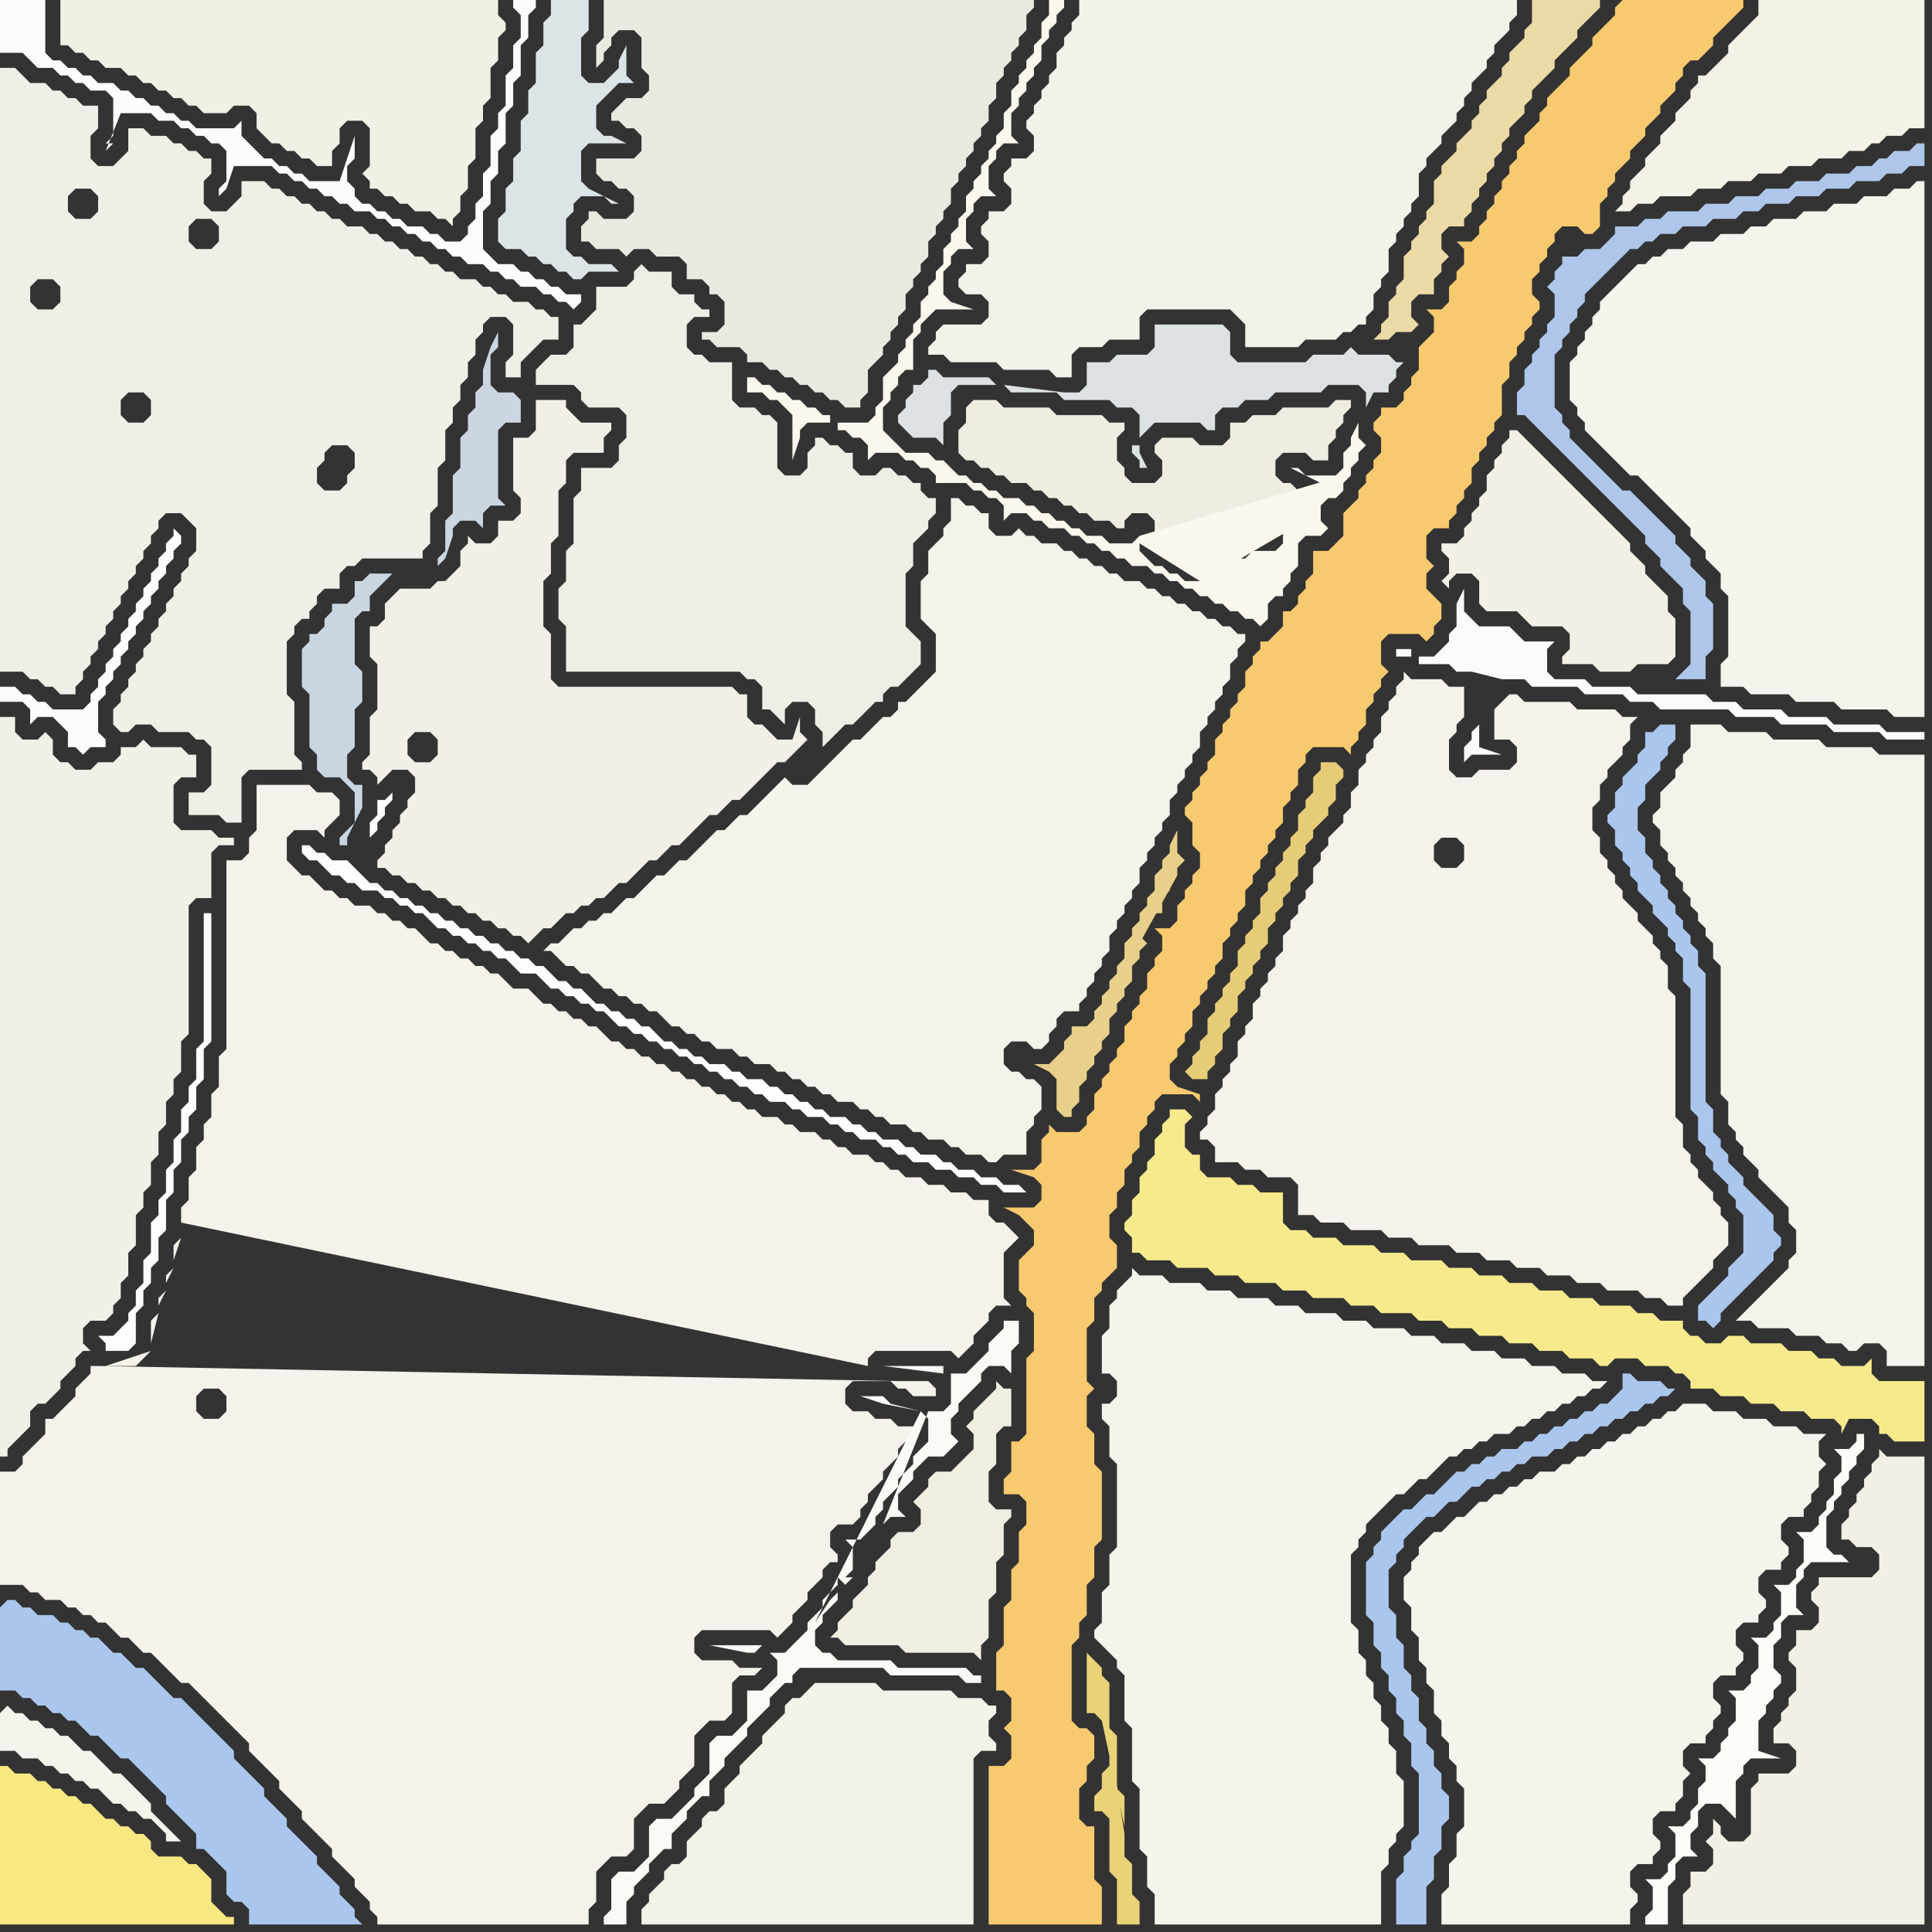 <svg width="256" height="256" xmlns="http://www.w3.org/2000/svg"><rect width="100%" height="100%" fill="#333333" stroke="none"/><script> 
var tempColor;
function hoverPath(evt){
obj = evt.target;
tempColor = obj.getAttribute("fill");
obj.setAttribute("fill","red");
//alert(tempColor);
//obj.setAttribute("stroke","red");}
function recoverPath(evt){
obj = evt.target;
obj.setAttribute("fill", tempColor);
//obj.setAttribute("stroke", tempColor);
}</script><path onmouseover="hoverPath(evt)" onmouseout="recoverPath(evt)" fill="rgb(244,242,235)" d="M  13,181l -1,0 0,1 -2,2 0,1 -1,1 -1,1 -1,1 -1,0 0,2 -1,1 -1,1 -1,1 0,1 -1,1 -2,0 0,15 3,0 1,1 1,0 1,1 2,0 1,1 1,0 1,1 1,0 1,1 1,0 1,1 1,1 1,0 1,1 1,1 1,0 1,1 1,1 1,1 1,1 1,0 1,1 1,1 1,1 1,1 1,1 1,1 1,1 1,1 0,1 1,1 1,1 1,1 1,1 0,1 1,1 1,1 1,1 0,1 1,1 1,1 1,1 1,1 0,1 1,1 1,1 1,1 0,1 1,1 1,1 0,1 1,1 0,1 28,0 0,-2 1,-1 0,-4 1,-1 1,-1 2,0 1,-1 0,-4 1,-1 1,-1 2,0 1,-1 1,-1 0,-1 1,-1 1,-1 0,-4 1,-1 1,-1 2,0 1,-1 0,-4 1,-1 2,0 1,-1 -3,0 -1,-1 -4,0 -1,-1 0,-2 1,-1 9,0 1,1 1,-1 0,0 1,-1 0,-1 1,-1 1,-1 0,-1 1,-1 1,-1 0,-1 1,-1 1,0 0,-1 -1,-1 0,-2 1,-1 2,0 1,-1 0,-1 1,-1 0,-1 1,-1 1,-1 0,-1 1,-1 1,-1 0,-1 1,-1 1,-1 0,-1 -2,0 -1,-1 -2,0 -1,-1 -2,0 -1,-1 0,-2 1,-1 5,0 1,1 1,0 1,1 3,0 0,-1 -1,-1 -4,0 -106,-2 5,0 1,-1 1,-1 0,0 -6,2 -1,0 7,-3 0,-3 1,-1 -1,4 -7,3 8,-8 0,-1 1,-1 -1,2 -8,8 9,-11 0,-1 1,-1 -1,2 -9,11 10,-14 0,-2 1,-1 -1,3 -10,14 102,0 0,-1 1,-1 10,0 1,1 1,-1 1,-1 0,-1 2,-2 0,-1 1,-1 2,0 -1,-1 0,-6 1,-1 1,-1 -1,-1 -1,-1 -1,0 -1,-1 0,-2 -2,0 -1,-1 -2,0 -1,-1 -2,0 -1,-1 -2,0 -1,-1 -1,0 -1,-1 -1,0 -1,-1 -2,0 -1,-1 -1,0 -1,-1 -1,0 -1,-1 -2,0 -1,-1 -1,0 -1,-1 -2,0 -1,-1 -1,0 -1,-1 -1,0 -1,-1 -1,0 -1,-1 -1,0 -1,-1 -1,0 -1,-1 -1,0 -1,-1 -1,0 -1,-1 -1,0 -1,-1 -1,0 -1,-1 -1,0 -1,-1 -1,-1 -1,0 -1,-1 -1,0 -1,-1 -1,0 -1,-1 -1,0 -1,-1 -1,-1 -2,0 -1,-1 -1,-1 -1,0 -1,-1 -1,0 -1,-1 -1,0 -1,-1 -1,0 -1,-1 -1,0 -1,-1 -1,-1 -1,0 -1,-1 -1,0 -1,-1 -1,0 -1,-1 -2,0 -1,-1 -1,0 -1,-1 -1,0 -1,-1 -1,-1 -1,0 -1,-1 -1,-1 0,-3 1,-1 3,0 1,1 0,-1 1,-1 1,-1 0,-2 -1,-1 -2,0 -1,-1 -7,0 0,6 -1,1 0,2 -1,1 -2,0 0,25 -1,1 0,4 -1,1 0,3 -1,1 0,2 -1,1 0,3 -1,1 0,3 -1,1 0,2 91,19 -102,0 13,4 1,-1 2,0 1,1 0,2 -1,1 -2,0 -1,-1 0,-2 -13,-4Z"/>
<path onmouseover="hoverPath(evt)" onmouseout="recoverPath(evt)" fill="rgb(238,238,231)" d="M  83,56l 0,2 -1,1 0,2 -1,1 -4,0 0,3 -1,1 0,6 -1,1 0,4 -1,1 0,4 1,1 0,6 23,0 1,1 1,0 1,1 0,3 1,0 1,1 1,1 0,-2 1,-1 2,0 1,1 0,2 1,1 0,2 1,-1 2,-2 1,0 3,-3 1,0 0,-1 1,-1 1,0 1,-1 1,-1 1,-1 0,-3 -1,-1 0,0 -1,-1 0,-7 1,-1 0,-3 1,-1 1,-1 0,-1 1,-1 0,-2 -1,0 -1,-1 0,-1 -1,0 -1,-1 -1,0 -1,-1 -1,0 -1,1 -2,0 -1,-1 0,-2 -1,0 -1,-1 -1,0 -1,-1 -1,0 0,1 -1,1 0,2 -1,1 -2,0 -1,-1 0,-6 -1,-1 -1,0 -1,-1 -2,0 -1,-1 0,-5 -3,0 -1,-1 -1,0 -1,-1 0,-3 1,-1 2,0 0,-1 -1,0 -1,-1 0,-1 -2,0 -1,-1 0,-2 -3,0 -1,-1 -1,1 0,1 -1,1 -4,0 0,3 -1,1 -1,1 -1,0 0,3 -1,1 -2,0 -1,1 -1,1 0,2 5,0 1,1 0,1 1,1 4,0 1,1Z"/>
<path onmouseover="hoverPath(evt)" onmouseout="recoverPath(evt)" fill="rgb(241,240,232)" d="M  0,97l 0,96 1,0 0,-1 1,-1 1,-1 1,-1 0,-2 1,-1 1,0 1,-1 1,-1 0,-1 1,-1 1,-1 0,-1 1,-1 1,0 -1,-1 0,-2 1,-1 2,0 1,-1 0,-1 1,-1 0,-2 1,-1 0,-3 1,-1 0,-4 1,-1 0,-2 1,-1 0,-3 1,-1 0,-3 1,-1 0,-3 1,-1 0,-2 1,-1 0,-4 1,-1 0,-17 1,-1 2,0 0,-6 1,-1 2,0 0,-1 -2,0 -1,-1 -4,0 -1,-1 0,-5 1,-1 2,0 0,-3 -1,0 -1,-1 -4,0 -1,-1 -1,1 -2,0 0,1 -1,1 -2,0 -1,1 -2,0 -1,-1 -1,0 -1,-1 0,-2 -1,-1 -1,1 -2,0 -1,-1 0,-2 -2,0Z"/>
<path onmouseover="hoverPath(evt)" onmouseout="recoverPath(evt)" fill="rgb(240,239,231)" d="M  26,105l -1,0 0,3 4,0 1,1 2,0 0,-6 1,-1 7,0 0,-1 -1,-1 0,-7 -1,-1 0,-7 1,-1 0,-1 1,-1 1,0 0,-1 1,-1 0,-1 1,-1 2,0 0,-2 1,-1 1,0 1,-1 8,0 0,-1 1,-1 0,-4 1,-1 0,-5 1,-1 0,-4 1,-1 0,-2 1,-1 0,-2 1,-1 0,-2 1,-1 0,-2 1,-1 0,-1 1,-1 2,0 1,1 0,4 -1,1 0,2 2,0 0,-2 1,-1 1,-1 1,-1 2,0 0,-3 -1,0 -1,-1 -1,0 -1,-1 -2,0 -1,-1 -1,0 -1,-1 -1,0 -1,-1 -2,0 -1,-1 -1,0 -1,-1 -1,0 -1,-1 -1,0 -1,-1 -1,0 -1,-1 -1,0 -1,-1 -1,0 -1,-1 -2,0 -1,-1 -1,0 -1,-1 -1,0 -1,-1 -1,0 -1,-1 -1,0 -1,-1 -1,0 -1,-1 -3,0 0,2 -1,1 -1,1 -2,0 -1,-1 0,-3 1,-1 0,-2 -1,0 -1,-1 -1,0 -1,-1 -1,0 -1,-1 -2,0 -1,-1 -2,0 0,3 -1,1 -1,1 -2,0 -1,-1 0,-3 1,-1 0,-3 -2,0 -1,-1 -1,0 -1,-1 -1,0 -1,-1 -2,0 -1,-1 -1,-1 -2,0 0,80 3,0 1,1 1,0 1,1 1,0 1,1 2,0 0,-1 1,-1 0,-1 1,-1 0,-1 1,-1 0,-1 1,-1 0,-1 1,-1 0,-1 1,-1 0,-1 1,-1 0,-1 1,-1 0,-1 1,-1 0,-1 1,-1 0,-1 1,-1 0,-1 1,-1 2,0 1,1 1,1 0,3 -1,1 0,1 -1,1 0,1 -1,1 0,1 -1,1 0,1 -1,1 0,1 -1,1 0,1 -1,1 0,1 -1,1 0,1 -1,1 0,1 -1,1 0,1 -1,1 0,2 1,1 1,0 1,-1 2,0 1,1 4,0 1,1 1,0 1,1 0,5 -1,1 -1,0 1,-76 1,0 1,1 0,2 -1,1 -2,0 -1,-1 0,-2 1,-1 1,0 -1,76 -14,-80 1,1 0,2 -1,1 -2,0 -1,-1 0,-2 1,-1 2,0 14,80 -22,-65 0,-2 1,-1 2,0 1,1 0,2 -1,1 -2,0 -1,-1 22,65 19,-40 -2,0 -1,-1 0,-2 1,-1 0,-1 1,-1 2,0 1,1 0,2 -1,1 0,1 -1,1 -19,40 -9,-49 -1,-1 0,-2 1,-1 2,0 1,1 0,2 -1,1 -2,0 9,49Z"/>
<path onmouseover="hoverPath(evt)" onmouseout="recoverPath(evt)" fill="rgb(234,233,225)" d="M  98,46l 0,0 1,1 0,1 2,0 1,1 1,0 1,1 1,0 1,1 1,0 1,1 1,0 1,1 1,0 1,1 2,0 0,-1 1,-1 0,-3 1,-1 1,-1 0,-1 1,-1 0,-1 1,-1 0,-1 1,-1 0,-2 1,-1 0,-1 1,-1 0,-1 1,-1 0,-2 1,-1 0,-1 1,-1 0,-1 1,-1 0,-2 1,-1 0,-1 1,-1 0,-1 1,-1 0,-1 1,-1 0,-1 1,-1 0,-2 1,-1 0,-2 1,-1 0,-1 1,-1 0,-1 1,-1 0,-1 1,-1 0,-2 1,-1 0,-1 -57,0 0,5 -1,1 0,3 1,-1 0,-1 1,-1 0,-1 1,-1 2,0 1,1 0,4 1,1 0,2 -1,1 -2,0 -1,1 -1,1 0,1 1,0 1,1 1,0 1,1 0,2 -1,1 -5,0 0,2 1,1 1,0 1,1 1,0 1,1 0,2 -1,1 -3,0 -1,-1 -1,0 0,1 -1,1 0,2 1,0 1,1 3,0 1,1 1,-1 2,0 1,1 3,0 1,1 0,2 2,0 1,1 0,1 1,0 1,1 0,3 -1,1 -2,0 0,1 1,0 1,1Z"/>
<path onmouseover="hoverPath(evt)" onmouseout="recoverPath(evt)" fill="rgb(243,242,233)" d="M  107,224l 0,0 -1,1 -1,0 -1,1 0,1 -1,1 -1,1 -1,1 0,1 -1,1 -1,1 -1,1 0,1 -1,1 -1,1 0,2 -1,1 -1,0 -1,1 0,1 -1,1 -1,1 0,2 -1,1 -1,0 -1,1 0,1 -1,1 -1,1 0,1 -1,1 0,2 44,0 0,-22 1,-1 2,0 0,-1 -1,-1 0,-2 1,-1 0,-1 -1,0 -1,-1 -3,0 -1,-1 -9,0 -1,-1 -8,0 -1,1Z"/>
<path onmouseover="hoverPath(evt)" onmouseout="recoverPath(evt)" fill="rgb(244,243,236)" d="M  151,169l 0,0 -1,-1 0,1 -1,1 -1,1 0,1 -1,1 0,3 -1,1 0,5 1,0 1,1 0,2 -1,1 -1,0 0,2 1,1 0,4 1,1 0,11 -1,1 0,4 -1,1 0,4 -1,1 0,1 1,1 1,1 1,1 0,1 1,1 0,6 1,1 0,7 1,1 0,8 1,1 0,4 1,1 0,4 30,0 0,-7 1,-1 0,-2 1,-1 0,-1 1,-1 0,-6 -1,-1 0,-3 -1,-1 0,-2 -1,-1 0,-2 -1,-1 0,-2 -1,-1 0,-2 -1,-1 0,-3 -1,-1 0,-9 1,-1 0,-1 1,-1 0,-1 3,-3 1,-1 1,0 1,-1 1,-1 1,0 3,-3 1,0 1,-1 1,0 1,-1 1,0 1,-1 2,0 1,-1 1,0 1,-1 1,0 1,-1 1,0 1,-1 1,0 1,-1 1,0 1,-1 1,0 1,-1 -2,0 -1,-1 -3,0 -1,-1 -3,0 -1,-1 -3,0 -1,-1 -3,0 -1,-1 -3,0 -1,-1 -3,0 -1,-1 -4,0 -1,-1 -3,0 -1,-1 -4,0 -1,-1 -3,0 -1,-1 -4,0 -1,-1 -3,0 -1,-1 -4,0 -1,-1Z"/>
<path onmouseover="hoverPath(evt)" onmouseout="recoverPath(evt)" fill="rgb(246,234,141)" d="M  150,161l 0,0 -1,1 0,1 1,1 0,2 1,0 1,1 3,0 1,1 4,0 1,1 3,0 1,1 4,0 1,1 3,0 1,1 4,0 1,1 3,0 1,1 4,0 1,1 3,0 1,1 3,0 1,1 3,0 1,1 3,0 1,1 3,0 1,1 3,0 1,1 1,0 1,-1 3,0 1,1 3,0 1,1 1,0 1,1 0,1 3,0 1,1 3,0 1,1 3,0 1,1 3,0 1,1 3,0 1,1 0,1 1,-2 3,0 1,1 0,1 1,0 1,1 4,0 0,-8 -6,0 -1,-1 0,-2 -1,1 -3,0 -1,-1 -2,0 -1,-1 -3,0 -1,-1 -4,0 -1,-1 -2,0 -1,1 -2,0 -1,-1 -1,0 -1,-1 0,-1 -3,0 -1,-1 -2,0 -1,-1 -4,0 -1,-1 -3,0 -1,-1 -3,0 -1,-1 -3,0 -1,-1 -3,0 -1,-1 -3,0 -1,-1 -4,0 -1,-1 -3,0 -1,-1 -4,0 -1,-1 -3,0 -1,-1 -2,0 -1,-1 0,-4 -3,0 -1,-1 -2,0 -1,-1 -3,0 -1,-1 0,-2 -1,0 -1,-1 0,-3 1,-1 -1,-1 -2,0 0,1 -1,1 0,1 -1,1 0,2 -1,1 0,1 -1,1 0,2 -1,1Z"/>
<path onmouseover="hoverPath(evt)" onmouseout="recoverPath(evt)" fill="rgb(173,198,233)" d="M  212,33l -2,0 -1,1 -2,0 0,1 -1,1 0,1 -1,1 1,1 0,3 -1,1 0,1 -1,1 0,1 -1,1 0,1 -1,1 0,2 -1,1 0,3 1,0 1,1 1,1 1,1 1,1 1,1 1,1 1,1 1,1 1,1 1,1 1,1 1,1 1,1 2,2 1,1 0,1 1,1 1,1 0,1 1,1 1,1 1,1 0,2 1,1 0,7 -1,1 -1,1 4,0 0,-3 1,-1 0,-6 -1,-1 0,-2 -1,-1 -1,-1 0,-1 -1,-1 -1,-1 0,-1 -1,-1 -1,-1 -1,-1 -1,-1 -1,-1 -1,-1 -1,0 -1,-1 -1,-1 -1,-1 -1,-1 -1,-1 -1,-1 -1,-1 0,-1 -1,-1 0,-1 -1,-1 0,-7 1,-1 0,-1 1,-1 0,-1 1,-1 0,-1 1,-1 0,-1 1,-1 1,-1 1,-1 1,-1 1,-1 1,-1 1,0 1,-1 1,0 1,-1 2,0 1,-1 3,0 1,-1 3,0 1,-1 2,0 1,-1 3,0 1,-1 3,0 1,-1 3,0 1,-1 3,0 1,-1 2,0 1,-1 2,0 0,-3 -1,0 -1,1 -2,0 -1,1 -1,0 -1,1 -2,0 -1,1 -3,0 -1,1 -3,0 -1,1 -3,0 -1,1 -3,0 -1,1 -3,0 -1,1 -4,0 -1,1 -2,0 -1,1 -3,0 0,1 -1,1 -1,1Z"/>
<path onmouseover="hoverPath(evt)" onmouseout="recoverPath(evt)" fill="rgb(247,202,111)" d="M  214,1l 0,1 -1,1 -1,1 -1,1 0,1 -1,1 -2,2 0,1 -2,2 -1,1 0,1 -1,1 0,1 -1,1 -1,1 0,1 -1,1 0,1 -1,1 0,1 -1,1 0,1 -1,1 0,1 -1,1 0,1 -1,1 0,1 -1,1 -2,0 1,1 0,2 -1,1 0,1 -1,1 0,2 -1,1 -2,0 1,1 0,2 -1,1 -1,1 0,3 -1,1 0,1 -1,1 0,1 -1,1 -2,0 0,1 -1,1 0,1 1,1 0,2 -1,1 0,1 -1,1 0,1 -1,1 0,1 -1,1 -1,1 0,3 -1,1 -1,1 -2,0 0,3 -1,1 0,1 -1,1 0,1 -1,1 -1,0 0,2 -1,1 -1,1 -1,0 0,1 -1,1 0,1 -1,1 0,2 -1,1 0,1 -1,1 0,1 -1,1 0,1 -1,1 0,2 -1,1 0,1 -1,1 0,1 -1,1 0,1 -1,1 0,1 1,1 0,3 1,1 0,2 -1,1 0,1 -1,1 0,1 -1,1 0,2 -1,1 -2,0 1,1 0,2 -1,1 0,1 -1,1 0,2 -1,1 0,1 -1,1 0,1 -1,1 0,2 -1,1 0,1 -1,1 0,1 -1,1 0,1 -1,1 0,2 -1,1 0,1 -1,1 -3,0 -1,-1 0,1 -1,1 0,3 -1,1 -3,0 3,1 0,0 1,1 0,2 -1,1 -4,0 2,1 0,0 1,1 1,1 0,2 -1,1 -1,1 0,4 1,1 0,1 1,1 0,5 -1,1 0,10 -1,1 -1,0 0,4 -1,1 0,2 2,0 1,1 0,3 -1,1 0,4 -1,1 0,4 -1,1 0,5 -1,1 0,5 1,0 1,1 0,3 -1,1 1,1 0,3 -1,1 -2,0 0,21 15,0 0,-5 -1,-1 0,-7 -1,0 -1,-1 0,-4 1,-1 0,-2 1,-1 0,-3 -1,-1 -1,0 -1,-1 0,-10 1,-1 0,-2 1,-1 0,-4 1,-1 0,-4 1,-1 0,-9 -1,-1 0,-4 -1,-1 0,-4 1,-1 0,0 -1,-1 0,-7 1,-1 0,-3 1,-1 0,-1 1,-1 1,-1 0,-3 -1,-1 0,-3 1,-1 0,-2 1,-1 0,-2 1,-1 0,-1 1,-1 0,-2 1,-1 0,-1 1,-1 0,-1 1,-1 4,0 1,1 0,-1 -3,-1 0,0 -1,-1 0,-2 1,-1 0,-1 1,-1 0,-1 1,-1 0,-2 1,-1 0,-1 1,-1 0,-1 1,-1 0,-1 1,-1 0,-2 1,-1 0,-1 1,-1 0,-1 1,-1 0,-2 1,-1 0,-1 1,-1 0,-1 1,-1 0,-1 1,-1 0,-1 1,-1 0,-2 1,-1 0,-1 1,-1 0,-2 1,-1 0,-1 1,-1 4,0 1,1 0,-1 1,-1 0,-1 1,-1 0,-2 1,-1 0,-1 1,-1 0,-1 1,-1 -1,-1 0,-3 1,-1 4,0 1,1 1,-1 0,-1 1,-1 0,-2 -1,-1 0,0 -1,-1 0,-2 1,-1 -1,-1 0,-3 1,-1 2,0 0,-1 1,-1 0,-1 1,-1 0,-1 1,-1 0,-2 1,-1 0,-1 1,-1 0,-1 1,-1 0,-1 1,-1 0,-4 1,-1 0,-2 1,-1 0,-1 1,-1 0,-1 1,-1 0,-1 1,-1 0,-1 -1,-1 0,-2 1,-1 0,-1 1,-1 0,-1 1,-1 0,-1 1,-1 2,0 1,1 1,0 1,-1 0,-3 1,-1 0,-1 1,-1 0,-1 1,-1 1,-1 0,-1 1,-1 1,-1 0,-1 1,-1 1,-1 0,-1 1,-1 1,-1 0,-1 1,-1 0,-1 1,-1 1,0 1,-1 1,-1 0,-1 1,-1 1,-1 1,-1 1,-1 0,-1 -16,0 -1,1 -27,45 0,0 27,-45Z"/>
<path onmouseover="hoverPath(evt)" onmouseout="recoverPath(evt)" fill="rgb(170,198,237)" d="M  219,97l -1,0 0,2 -1,1 0,1 -1,1 -1,1 0,1 -1,1 0,2 -1,1 0,1 1,1 0,2 1,1 0,1 1,1 0,1 1,1 0,1 1,1 1,1 0,1 1,1 1,1 0,1 1,1 0,1 1,1 0,3 1,1 0,16 1,1 0,3 1,1 0,1 1,1 0,1 1,1 1,1 0,1 1,1 0,1 1,1 0,5 -1,1 -1,1 0,1 -1,1 -1,1 -2,2 0,2 1,0 1,1 1,-1 0,-1 6,-6 1,-1 0,-1 1,-1 0,-1 -1,-1 0,-2 -1,-1 -1,-1 -1,-1 -1,-1 0,-1 -1,-1 -1,-1 0,-1 -1,-1 0,-1 -1,-1 0,-3 -1,-1 0,-17 -1,-1 0,-2 -1,-1 0,-1 -1,-1 0,-1 -1,-1 0,-1 -1,-1 0,-1 -1,-1 0,-1 -1,-1 0,-1 -1,-1 0,-2 -1,-1 0,-3 1,-1 0,-2 1,-1 1,-1 0,-1 1,-1 0,-1 1,-1 0,-2 -2,0 -1,1Z"/>
<path onmouseover="hoverPath(evt)" onmouseout="recoverPath(evt)" fill="rgb(253,253,253)" d="M  28,122l 0,-1 -1,0 0,17 -1,1 0,4 -1,1 0,2 -1,1 0,3 -1,1 0,3 -1,1 0,3 -1,1 0,2 -1,1 0,4 -1,1 0,3 -1,1 0,2 -1,1 0,1 -1,1 -1,1 -2,0 1,1 0,1 3,0 1,-1 0,-4 1,-1 0,-2 1,-1 0,-2 1,-1 0,-3 1,-1 0,-4 1,-1 0,-3 1,-1 0,-3 1,-1 0,-2 1,-1 0,-3 1,-1 0,-4 1,-1Z"/>
<path onmouseover="hoverPath(evt)" onmouseout="recoverPath(evt)" fill="rgb(241,239,232)" d="M  58,98l 0,2 -1,1 -2,0 -1,-1 0,-2 1,-1 2,0 1,1 -4,4 1,1 0,2 -1,1 0,1 -1,1 0,1 -1,1 0,1 -1,1 0,1 -1,1 0,1 1,0 1,1 1,0 1,1 1,0 1,1 1,0 1,1 1,0 1,1 1,0 1,1 1,0 1,1 1,0 1,1 1,0 1,1 1,0 1,1 1,-1 0,0 1,-1 1,0 1,-1 1,-1 1,0 1,-1 1,0 1,-1 1,0 1,-1 1,-1 1,0 1,-1 1,-1 1,-1 1,0 1,-1 1,-1 1,0 1,-1 2,-2 1,-1 1,0 1,-1 1,-1 1,0 1,-1 1,-1 1,-1 1,-1 1,-1 1,0 1,-1 1,-1 1,-1 -1,-1 0,-2 -1,3 -2,0 -1,-1 -1,-1 -1,0 -1,-1 0,-3 -1,0 -1,-1 -23,0 -1,-1 0,-6 -1,-1 0,-6 1,-1 0,-4 1,-1 0,-6 1,-1 0,-3 1,-1 4,0 0,-2 1,-1 0,-1 -4,0 -1,-1 -1,-1 0,-1 -4,0 0,4 -1,1 -2,0 0,7 1,1 0,2 -1,1 -2,0 0,2 -1,1 -2,0 -1,-1 0,1 -1,1 0,2 -1,1 -1,1 -1,0 -1,1 -4,0 -1,1 -1,1 0,2 -1,1 -1,0 0,4 1,1 0,6 -1,1 0,5 -1,1 0,1 1,0 1,1 0,1 1,-1 0,0 1,-1 2,0 4,-4Z"/>
<path onmouseover="hoverPath(evt)" onmouseout="recoverPath(evt)" fill="rgb(243,242,234)" d="M  143,2l -1,1 0,1 -1,1 0,1 -1,1 0,2 -1,1 0,1 -1,1 0,1 -1,1 0,1 -1,1 0,1 1,1 0,2 -1,1 -2,0 0,1 -1,1 0,1 1,1 0,2 -1,1 -2,0 0,1 -1,1 0,1 1,1 0,2 -1,1 -2,0 0,1 -1,1 0,1 1,1 2,0 1,1 0,2 -1,1 -5,0 -1,1 0,1 -1,1 0,1 2,0 1,1 6,0 1,1 6,0 1,1 2,0 0,-3 1,-1 3,0 1,-1 4,0 0,-3 1,-1 11,0 1,1 1,1 0,3 7,0 1,-1 4,0 1,-1 1,0 1,-1 1,0 0,-1 1,-1 0,-2 1,-1 0,-1 1,-1 0,-3 1,-1 0,-1 1,-1 0,-1 1,-1 0,-1 1,-1 0,-3 1,-1 0,-1 1,-1 1,-1 0,-1 1,-1 1,-1 0,-1 1,-1 0,-1 1,-1 0,-1 1,-1 1,-1 0,-1 1,-1 0,-1 1,-1 1,-1 0,-1 1,-1 0,-2 -58,0Z"/>
<path onmouseover="hoverPath(evt)" onmouseout="recoverPath(evt)" fill="rgb(233,210,119)" d="M  149,242l 0,-4 -1,-1 0,-7 -1,-1 0,-6 -1,-1 0,-1 -1,-1 -1,-1 0,8 1,0 1,1 3,14 -2,-12 0,4 -1,1 0,2 -1,1 0,2 1,0 1,1 0,7 1,1 0,6 3,0 0,-3 -1,-1 0,-4 -1,-1 0,-3 -2,-13 2,12Z"/>
<path onmouseover="hoverPath(evt)" onmouseout="recoverPath(evt)" fill="rgb(171,198,236)" d="M  184,202l -1,1 0,1 -1,1 0,1 -1,1 0,7 1,1 0,3 1,1 0,2 1,1 0,2 1,1 0,2 1,1 0,2 1,1 0,3 1,1 0,8 -1,1 0,1 -1,1 0,2 -1,1 0,6 4,0 0,-5 1,-1 0,-3 1,-1 0,-3 1,-1 0,-3 -1,-1 0,-2 -1,-1 0,-2 -1,-1 0,-2 -1,-1 0,-3 -1,-1 0,-2 -1,-1 0,-3 -1,-1 0,-3 -1,-1 0,-5 1,-1 0,-1 1,-1 0,-1 1,-1 1,-1 1,-1 1,0 1,-1 1,-1 1,0 1,-1 1,-1 1,0 1,-1 1,0 1,-1 1,0 1,-1 1,0 1,-1 2,0 1,-1 1,0 1,-1 1,0 1,-1 1,0 1,-1 1,0 1,-1 1,0 1,-1 1,0 1,-1 1,0 1,-1 1,0 1,-1 -1,0 -1,-1 -3,0 -1,-1 -1,0 0,2 -1,1 -1,1 -1,0 -1,1 -1,0 -1,1 -1,0 -1,1 -1,0 -1,1 -1,0 -1,1 -1,0 -1,1 -2,0 -1,1 -1,0 -1,1 -1,0 -1,1 -1,0 -1,1 -1,1 -1,1 -1,0 -1,1 -1,1 -1,0 -1,1 -1,1Z"/>
<path onmouseover="hoverPath(evt)" onmouseout="recoverPath(evt)" fill="rgb(244,242,230)" d="M  233,2l 0,0 -1,1 -1,1 -2,2 0,1 -2,2 -1,1 -1,0 0,1 -1,1 0,1 -1,1 -1,1 0,1 -1,1 -1,1 0,1 -1,1 -1,1 0,1 -1,1 -1,1 0,1 -1,1 0,1 -1,1 2,0 1,-1 2,0 1,-1 4,0 1,-1 3,0 1,-1 3,0 1,-1 3,0 1,-1 3,0 1,-1 3,0 1,-1 2,0 1,-1 1,0 1,-1 2,0 1,-1 2,0 0,-17 -22,0Z"/>
<path onmouseover="hoverPath(evt)" onmouseout="recoverPath(evt)" fill="rgb(252,252,251)" d="M  1,91l -1,0 0,2 3,0 1,1 0,2 1,-1 2,0 1,1 1,1 0,2 1,0 1,1 1,-1 2,0 0,-1 -1,-1 0,-4 1,-1 0,-1 1,-1 0,-1 1,-1 0,-1 1,-1 0,-1 1,-1 0,-1 1,-1 0,-1 1,-1 0,-1 1,-1 0,-1 1,-1 0,-1 1,-1 0,-1 1,-1 0,-1 -1,-1 0,1 -1,1 0,1 -1,1 0,1 -1,1 0,1 -1,1 0,1 -1,1 0,1 -1,1 0,1 -1,1 0,1 -1,1 0,1 -1,1 0,1 -1,1 0,1 -1,1 0,1 -1,1 -4,0 -1,-1 -1,0 -1,-1 -1,0 -1,-1Z"/>
<path onmouseover="hoverPath(evt)" onmouseout="recoverPath(evt)" fill="rgb(244,243,236)" d="M  0,227l 0,5 2,0 1,1 2,0 1,1 1,0 1,1 1,0 1,1 1,0 1,1 1,0 1,1 1,1 1,0 1,1 1,0 1,1 1,0 1,1 1,1 0,1 2,0 -1,-1 0,0 -1,-1 -1,-1 -1,-1 0,-1 -1,-1 -1,-1 -1,-1 -1,-1 -1,0 -1,-1 -1,-1 -1,-1 -1,0 -1,-1 -1,-1 -1,0 -1,-1 -1,0 -1,-1 -1,0 -1,-1 -1,0 -1,-1 -1,1Z"/>
<path onmouseover="hoverPath(evt)" onmouseout="recoverPath(evt)" fill="rgb(251,249,245)" d="M  122,187l 0,0 1,1 0,3 -1,1 -1,1 0,1 -1,1 -1,1 0,1 -1,1 -1,1 0,1 -1,1 0,1 -1,1 -1,1 -2,0 1,1 0,3 -1,1 1,0 -1,1 -1,-1 0,1 -1,1 -1,1 0,1 -1,1 -1,1 0,1 -1,1 -1,1 -1,1 -2,0 1,1 0,2 -1,1 -1,1 -2,0 0,4 -1,1 -1,1 -2,0 -1,1 0,4 -1,1 -1,1 0,1 -1,1 -1,1 -1,1 -2,0 -1,1 0,4 -1,1 -1,1 -2,0 -1,1 0,4 -1,1 0,1 3,0 0,-3 1,-1 0,-1 1,-1 1,-1 0,-1 1,-1 1,-1 1,0 0,-2 1,-1 1,-1 0,-1 1,-1 1,-1 1,0 0,-2 1,-1 1,-1 0,-1 1,-1 1,-1 1,-1 0,-1 1,-1 1,-1 1,-1 0,-1 1,-1 1,-1 1,0 0,-1 1,-1 11,0 1,1 9,0 1,1 2,0 0,-1 -1,0 -1,-1 -9,0 -1,-1 -7,0 -1,-1 -1,0 -1,-1 0,-2 1,-1 0,-1 1,-1 1,-1 0,-1 -1,1 -2,3 14,-28 -21,31 -7,0 5,1 1,0 1,-1 21,-31 -5,15 1,-1 2,0 -1,-1 0,-2 1,-1 1,-1 0,-1 1,-1 1,-1 2,0 1,-1 1,-1 -1,-1 0,-2 1,-1 0,-1 1,-1 1,-1 1,-1 0,-1 1,-1 2,0 1,1 0,-3 1,-1 0,-3 -2,0 0,1 -1,1 -1,1 0,1 -1,1 -1,1 -1,1 -2,0 0,4 -1,1 -2,0 -6,15 5,-15 3,-5 0,-1 -8,0 8,1 -3,5 -4,-1 -1,-1 -3,0 3,1Z"/>
<path onmouseover="hoverPath(evt)" onmouseout="recoverPath(evt)" fill="rgb(220,226,227)" d="M  132,51l 0,0 -1,-1 -6,0 -1,-1 -1,0 0,1 -1,1 -1,0 0,1 -1,1 0,1 -1,1 0,1 1,1 0,0 1,1 3,0 1,1 0,-3 1,-1 0,-3 1,-1 6,0 1,1 6,0 1,1 6,0 1,1 2,0 1,1 0,3 1,-1 1,-1 6,0 1,1 1,0 0,-2 1,-1 2,0 1,-1 3,0 1,-1 6,0 1,-1 4,0 1,1 0,2 1,-2 2,0 0,-1 1,-1 0,-1 1,-1 -1,0 -1,-1 -4,0 -1,-1 -1,1 -4,0 -1,1 -9,0 -1,-1 0,-3 -1,-1 -9,0 0,3 -1,1 -4,0 -1,1 -3,0 0,3 -1,1 -2,0 -8,-1 -1,0 18,8 0,1 1,1 0,1 1,0 -1,-2 0,-1 -1,0 -18,-8Z"/>
<path onmouseover="hoverPath(evt)" onmouseout="recoverPath(evt)" fill="rgb(240,237,225)" d="M  130,186l -1,1 0,1 -1,1 1,1 0,2 -1,1 -1,1 -1,1 -2,0 -1,1 0,1 -1,1 -1,1 1,1 0,2 -1,1 -2,0 -1,1 0,1 -1,1 -1,1 0,1 -1,1 0,1 -1,1 -1,1 0,1 -1,1 -1,1 0,1 -1,1 1,0 1,1 7,0 1,1 9,0 1,1 0,-2 1,-1 0,-5 1,-1 0,-4 1,-1 0,-4 1,-1 0,-1 -2,0 -1,-1 0,-4 1,-1 0,-4 1,-1 1,0 0,-5 -1,0 -1,-1 0,1 -1,1 -1,1Z"/>
<path onmouseover="hoverPath(evt)" onmouseout="recoverPath(evt)" fill="rgb(244,243,236)" d="M  218,35l -1,0 -1,1 -1,1 -1,1 -1,1 -1,1 0,1 -1,1 0,1 -1,1 0,1 -1,1 0,1 -1,1 0,5 1,1 0,1 1,1 0,1 1,1 1,1 1,1 1,1 1,1 1,1 1,0 1,1 1,1 1,1 1,1 1,1 1,1 1,1 0,1 1,1 1,1 0,1 1,1 1,1 0,2 1,1 0,8 -1,1 0,3 3,0 1,1 5,0 1,1 5,0 1,1 6,0 1,1 4,0 0,-71 -1,0 -1,1 -2,0 -1,1 -3,0 -1,1 -3,0 -1,1 -3,0 -1,1 -3,0 -1,1 -2,0 -1,1 -3,0 -1,1 -3,0 -1,1 -2,0 -1,1 -1,0 -1,1Z"/>
<path onmouseover="hoverPath(evt)" onmouseout="recoverPath(evt)" fill="rgb(244,243,235)" d="M  234,171l -2,2 -1,1 -1,1 2,0 1,1 4,0 1,1 3,0 1,1 2,0 1,1 1,0 1,-1 2,0 1,1 0,2 5,0 0,-81 -6,0 -1,-1 -6,0 -1,-1 -6,0 -1,-1 -5,0 -1,-1 -4,0 0,3 -1,1 0,1 -1,1 0,1 -1,1 -1,1 0,2 -1,1 0,1 1,1 0,2 1,1 0,1 1,1 0,1 1,1 0,1 1,1 0,1 1,1 0,1 1,1 0,1 1,1 0,2 1,1 0,17 1,1 0,3 1,1 0,1 1,1 0,1 1,1 1,1 0,1 1,1 1,1 1,1 1,1 0,2 1,1 0,3 -1,1 0,1 -1,1 -2,2Z"/>
<path onmouseover="hoverPath(evt)" onmouseout="recoverPath(evt)" fill="rgb(241,240,229)" d="M  49,0l -41,0 0,6 1,0 1,1 1,0 1,1 1,0 1,1 2,0 1,1 1,0 1,1 1,0 1,1 1,0 1,1 1,0 1,1 1,0 1,1 3,0 1,-1 2,0 1,1 0,2 1,1 1,1 1,0 1,1 1,0 1,1 1,0 1,1 2,0 0,-2 1,-1 0,-2 1,-1 2,0 1,1 0,5 -1,1 1,1 0,1 1,0 1,1 1,0 1,1 1,0 1,1 2,0 1,1 1,0 1,1 0,-1 1,-1 0,-2 1,-1 0,-3 1,-1 0,-4 1,-1 0,-2 1,-1 0,-4 1,-1 0,-3 1,-1 0,-1 -1,-1 0,-2Z"/>
<path onmouseover="hoverPath(evt)" onmouseout="recoverPath(evt)" fill="rgb(204,214,226)" d="M  68,52l -2,0 -1,-1 0,-4 1,-1 0,-2 -1,2 -1,3 0,2 -1,1 0,2 -1,1 0,2 -1,1 0,4 -1,1 0,5 -1,1 0,4 -1,1 0,1 1,-1 1,-3 0,-1 1,-1 2,0 1,1 0,-2 1,-1 2,0 -1,-1 0,-9 1,-1 2,0 0,-3 -1,-1Z"/>
<path onmouseover="hoverPath(evt)" onmouseout="recoverPath(evt)" fill="rgb(232,208,138)" d="M  156,116l 0,-1 1,-1 -1,-1 0,-3 -1,2 0,1 -1,1 0,1 -1,1 0,2 -1,1 0,1 -1,1 0,1 -1,1 0,1 -1,1 0,2 -1,1 0,1 -1,1 0,1 -1,1 0,1 -1,1 0,1 -1,1 -2,0 0,1 -1,1 0,1 -1,1 -1,1 -2,0 2,1 0,0 1,1 0,4 1,1 1,0 0,-1 1,-1 0,-2 1,-1 0,-1 1,-1 0,-1 1,-1 0,-1 1,-1 0,-2 1,-1 0,-1 1,-1 0,-1 1,-1 0,-2 1,-1 0,-1 1,-1 -1,-1 0,1 5,-9 -4,5 2,0 0,-2 1,-1 0,-1 1,-3 -4,7 4,-5Z"/>
<path onmouseover="hoverPath(evt)" onmouseout="recoverPath(evt)" fill="rgb(244,243,236)" d="M  189,204l 0,0 -1,1 0,1 -1,1 0,1 -1,1 0,3 1,1 0,3 1,1 0,3 1,1 0,2 1,1 0,3 1,1 0,2 1,1 0,2 1,1 0,2 1,1 0,5 -1,1 0,3 -1,1 0,3 -1,1 0,4 25,0 0,-2 1,-1 0,-1 -1,-1 0,-2 1,-1 2,0 0,-1 1,-1 0,-1 -1,-1 0,-2 1,-1 2,0 0,-1 1,-1 0,-2 1,-1 -1,-1 0,-2 1,-1 2,0 0,-1 1,-1 0,-1 1,-1 0,-1 -1,-1 0,-2 1,-1 2,0 0,-1 1,-1 0,-1 -1,-1 0,-2 1,-1 2,0 0,-1 1,-1 0,-1 -1,-1 0,-2 1,-1 2,0 0,-1 1,-1 0,-1 -1,-1 0,-2 1,-1 2,0 0,-1 1,-1 0,-1 1,-1 0,-2 1,-1 -1,-1 0,-2 1,-1 -3,0 -1,-1 -3,0 -1,-1 -3,0 -1,-1 -3,0 -1,-1 -3,0 -1,1 -1,0 -1,1 -1,0 -1,1 -1,0 -1,1 -1,0 -1,1 -1,0 -1,1 -1,0 -1,1 -1,0 -1,1 -1,0 -1,1 -2,0 -1,1 -1,0 -1,1 -1,0 -1,1 -1,0 -1,1 -1,0 -1,1 -1,1 -1,0 -1,1 -1,1 -1,0 -1,1Z"/>
<path onmouseover="hoverPath(evt)" onmouseout="recoverPath(evt)" fill="rgb(242,240,230)" d="M  196,77l 0,3 1,1 4,0 1,1 1,1 4,0 1,1 0,2 -1,1 0,1 4,0 1,1 4,0 1,-1 4,0 1,-1 0,-5 -1,-1 0,-2 -1,-1 -1,-1 -1,-1 0,-1 -1,-1 -1,-1 0,-1 -1,-1 -1,-1 -1,-1 -1,-1 -1,-1 -1,-1 -1,-1 -1,-1 -1,-1 -1,-1 -1,-1 -1,-1 -1,-1 -1,-1 -1,-1 -1,0 0,1 -1,1 0,1 -1,1 0,1 -1,1 0,2 -1,1 0,1 -1,1 0,1 -1,1 0,1 -1,1 -2,0 0,1 1,1 0,2 -1,1 1,1 0,-1 1,-1 2,0 1,1Z"/>
<path onmouseover="hoverPath(evt)" onmouseout="recoverPath(evt)" fill="rgb(170,198,236)" d="M  0,213l 0,11 2,0 1,1 1,0 1,1 1,0 1,1 1,0 1,1 1,0 1,1 1,1 1,0 1,1 2,2 1,0 5,5 0,1 4,4 0,2 1,0 1,1 1,1 1,1 0,3 1,1 1,0 1,1 0,2 15,0 -1,-1 0,-1 -2,-2 0,-1 -1,-1 -1,-1 -1,-1 0,-1 -1,-1 -1,-1 -1,-1 -1,-1 0,-1 -1,-1 -1,-1 -1,-1 0,-1 -1,-1 -1,-1 -1,-1 -1,-1 0,-1 -1,-1 -1,-1 -1,-1 -1,-1 -1,-1 -2,-2 -1,0 -1,-1 -1,-1 -2,-2 -1,0 -1,-1 -1,-1 -1,0 -2,-2 -1,0 -1,-1 -1,0 -1,-1 -1,0 -1,-1 -2,0 -1,-1 -1,0 -1,-1 -1,0 -1,1Z"/>
<path onmouseover="hoverPath(evt)" onmouseout="recoverPath(evt)" fill="rgb(247,232,130)" d="M  0,237l 0,18 31,0 0,-1 -1,0 -1,-1 -1,-1 0,-3 -1,-1 -1,-1 -1,0 -1,-1 -3,0 -1,-1 0,-1 -1,-1 -1,0 -1,-1 -1,0 -1,-1 -1,0 -1,-1 -1,-1 -1,0 -1,-1 -1,0 -1,-1 -1,0 -1,-1 -1,0 -1,-1 -2,0 -1,-1 -1,0Z"/>
<path onmouseover="hoverPath(evt)" onmouseout="recoverPath(evt)" fill="rgb(202,213,226)" d="M  48,77l -1,0 0,2 -1,1 -2,0 0,1 -1,1 0,1 -1,1 -1,0 0,1 -1,1 0,5 1,1 0,7 1,1 0,2 1,1 2,0 1,1 1,1 0,4 -1,1 0,0 -1,1 0,1 1,0 0,-1 2,-4 0,-3 -1,0 -1,-1 0,-3 1,-1 0,-5 1,-1 0,-4 -1,-1 0,-6 1,-1 1,0 0,-2 2,-2 1,-1 -3,0 -1,1Z"/>
<path onmouseover="hoverPath(evt)" onmouseout="recoverPath(evt)" fill="rgb(235,218,165)" d="M  186,37l 0,0 -1,1 0,1 -1,1 0,2 -1,1 0,1 -1,1 2,0 1,-1 2,0 1,-1 -1,-1 0,-2 1,-1 2,0 0,-2 1,-1 0,-1 1,-1 -1,-1 0,-2 1,-1 2,0 0,-1 1,-1 0,-1 1,-1 0,-1 1,-1 0,-1 1,-1 0,-1 1,-1 0,-1 1,-1 0,-1 2,-2 0,-1 1,-1 0,-1 1,-1 1,-1 1,-1 0,-1 1,-1 1,-1 1,-1 0,-1 1,-1 1,-1 1,-1 0,-1 -9,0 0,3 -1,1 0,1 -2,2 0,1 -1,1 0,1 -1,1 -1,1 0,1 -1,1 0,1 -1,1 0,1 -1,1 -1,1 0,1 -1,1 -1,1 0,1 -1,1 0,3 -1,1 0,1 -1,1 0,1 -1,1 0,1 -1,1Z"/>
<path onmouseover="hoverPath(evt)" onmouseout="recoverPath(evt)" fill="rgb(243,242,235)" d="M  75,124l -1,1 -1,0 -1,1 1,0 1,1 0,0 1,1 1,0 1,1 1,0 1,1 1,1 1,0 1,1 1,0 1,1 1,0 1,1 1,0 1,1 1,1 1,0 1,1 1,0 1,1 1,0 1,1 2,0 1,1 1,0 1,1 2,0 1,1 1,0 1,1 1,0 1,1 1,0 1,1 1,0 1,1 2,0 1,1 1,0 1,1 1,0 1,1 2,0 1,1 1,0 1,1 2,0 1,1 1,0 1,1 2,0 1,1 1,0 1,-1 3,0 0,-3 1,-1 0,-1 1,-1 0,-3 -1,-1 -1,0 -1,-1 -1,0 -1,-1 0,-2 1,-1 2,0 1,1 1,0 1,-1 0,-1 1,-1 0,-1 1,-1 2,0 0,-1 1,-1 0,-1 1,-1 0,-1 1,-1 0,-1 1,-1 0,-2 1,-1 0,-1 1,-1 0,-1 1,-1 0,-1 1,-1 0,-2 1,-1 0,-1 1,-1 0,-1 1,-1 0,-1 1,-1 0,-2 1,-1 0,-1 1,-1 0,-1 1,-1 0,-1 1,-1 0,-2 1,-1 0,-1 1,-1 0,-1 1,-1 0,-1 1,-1 0,-2 1,-1 0,-1 1,-1 0,-1 -1,0 -1,-1 -1,0 -1,-1 -1,0 -1,-1 -1,0 -1,-1 -1,0 -1,-1 -1,0 -1,-1 -1,0 -1,-1 -2,0 -1,-1 -1,0 -1,-1 -1,0 -1,-1 -1,0 -1,-1 -1,0 -1,-1 -2,0 -1,-1 -1,0 -1,-1 -1,1 -2,0 -1,-1 0,-2 -1,0 -1,-1 -1,0 -1,-1 -1,0 0,3 -1,1 0,1 -1,1 -1,1 0,3 -1,1 0,5 1,1 0,0 1,1 0,5 -1,1 -1,1 -1,1 -1,1 -1,0 0,1 -1,1 -1,0 -1,1 -1,1 -1,1 -1,0 -1,1 -1,1 -1,1 -1,1 -1,1 -1,1 -2,0 -1,-1 -1,1 0,0 -2,2 -1,1 -1,1 -1,0 -1,1 -1,1 -1,0 -1,1 -1,1 -1,1 -1,1 -1,0 -1,1 -1,1 -1,0 -1,1 -1,1 -1,1 -1,0 -1,1 -1,1 -1,0 -1,1 -1,0 -1,1 -1,0 -1,1Z"/>
<path onmouseover="hoverPath(evt)" onmouseout="recoverPath(evt)" fill="rgb(239,237,225)" d="M  128,54l 0,2 -1,1 0,3 1,1 1,0 1,1 1,0 1,1 1,0 1,1 2,0 1,1 1,0 1,1 1,0 1,1 1,0 1,1 1,0 1,1 2,0 1,1 1,0 0,-1 1,-1 2,0 1,1 0,3 1,1 1,0 1,1 1,0 1,1 1,0 1,-1 0,0 1,-1 1,-1 0,-1 1,-1 2,0 1,1 2,0 0,-4 1,-1 2,0 1,1 1,-1 0,-1 -1,0 -1,-1 -1,0 -1,-1 0,-2 1,-1 3,0 1,1 2,0 0,-2 1,-1 0,-1 1,-1 0,-1 1,-1 0,-1 -2,0 -1,1 -6,0 -1,1 -3,0 -1,1 -2,0 0,2 -1,1 -3,0 -1,-1 -4,0 -1,1 0,1 1,1 0,2 -1,1 -3,0 -1,-1 0,-1 -1,-1 0,-3 1,-1 0,-1 -2,0 -1,-1 -6,0 -1,-1 -6,0 -1,-1 -3,0 -1,1Z"/>
<path onmouseover="hoverPath(evt)" onmouseout="recoverPath(evt)" fill="rgb(249,247,238)" d="M  151,71l 0,0 -1,1 -3,0 -1,-1 -2,0 -1,-1 -1,0 -1,-1 -1,0 -1,-1 -1,0 -1,-1 -1,0 -1,-1 -2,0 -1,-1 -1,0 -1,-1 -1,0 -1,-1 -1,0 -1,-1 -1,-1 -1,0 -1,-1 -3,0 -1,-1 -1,-1 -1,-1 0,-3 1,-1 0,-1 1,-1 0,-1 1,-1 1,0 0,-4 1,-1 0,-1 1,-1 1,-1 5,0 -3,-1 0,0 -1,-1 0,-3 1,-1 0,-1 1,-1 2,0 -1,-1 0,-3 1,-1 0,-1 1,-1 2,0 -1,-1 0,-3 1,-1 0,-1 1,-1 2,0 -1,-1 0,-3 1,-1 0,-1 1,-1 0,-1 1,-1 0,-1 1,-1 0,-2 1,-1 0,-1 1,-1 0,-1 1,-1 0,-1 -2,0 0,2 -1,1 0,2 -1,1 0,1 -1,1 0,1 -1,1 0,1 -1,1 0,2 -1,1 0,2 -1,1 0,1 -1,1 0,1 -1,1 0,1 -1,1 0,1 -1,1 0,2 -1,1 0,1 -1,1 0,1 -1,1 0,2 -1,1 0,1 -1,1 0,1 -1,1 0,2 -1,1 0,1 -1,1 0,1 -1,1 0,1 -1,1 -1,1 0,3 -1,1 0,1 -1,1 -4,0 0,1 1,0 1,1 1,0 1,1 0,2 1,-1 3,0 1,1 1,0 1,1 1,0 1,1 0,1 4,0 1,1 1,0 1,1 1,0 1,1 0,2 1,-1 2,0 1,1 1,0 1,1 2,0 1,1 1,0 1,1 1,0 1,1 1,0 1,1 1,0 1,1 2,0 1,1 1,0 1,1 1,0 1,1 1,0 1,1 1,0 1,1 1,0 1,1 1,0 1,1 1,0 1,1 1,-1 0,-2 1,-1 1,0 0,-1 1,-1 0,-1 1,-1 0,-3 1,-1 2,0 1,-1 -1,-1 0,-2 1,-1 1,0 1,-1 0,-1 1,-1 0,-1 1,-1 0,-1 1,-1 -1,-1 0,-2 -1,2 0,1 -1,1 0,2 -1,1 -4,0 -1,-1 -1,0 4,2 0,2 3,-3 0,0 -27,8 8,6 -2,0 -1,-1 -1,0 -1,-1 -1,0 -1,-1 -1,-1 0,-1 8,5 -8,-6 -41,-15 0,-1 -1,0 -1,-1 -1,0 -1,-1 -1,0 -1,-1 -1,0 -1,-1 -1,0 -1,-1 -1,0 0,2 2,0 1,1 1,0 1,1 1,1 0,6 1,-3 0,-1 1,-1 3,0 41,15 22,-2 -2,0 -1,-1 0,4 -1,1 -3,0 -1,1 -2,0 -1,1 -1,1 12,-7 -22,2Z"/>
<path onmouseover="hoverPath(evt)" onmouseout="recoverPath(evt)" fill="rgb(244,242,235)" d="M  177,110l 0,0 -1,1 0,1 -1,1 0,1 -1,1 0,2 -1,1 0,1 -1,1 0,1 -1,1 0,1 -1,1 0,2 -1,1 0,1 -1,1 0,1 -1,1 0,1 -1,1 0,2 -1,1 0,1 -1,1 0,2 -1,1 0,1 -1,1 0,1 -1,1 0,2 -1,1 0,1 -1,1 0,1 1,0 1,1 0,2 3,0 1,1 2,0 1,1 3,0 1,1 0,4 2,0 1,1 3,0 1,1 4,0 1,1 3,0 1,1 4,0 1,1 3,0 1,1 3,0 1,1 3,0 1,1 3,0 1,1 3,0 1,1 4,0 1,1 2,0 1,1 2,0 0,-1 1,-1 1,-1 2,-2 0,-1 2,-2 0,-3 -1,-1 0,-1 -1,-1 0,-1 -1,-1 -1,-1 0,-1 -1,-1 0,-1 -1,-1 0,-3 -1,-1 0,-16 -1,-1 0,-3 -1,-1 0,-1 -1,-1 0,-1 -1,-1 -1,-1 0,-1 -1,-1 -1,-1 0,-1 -1,-1 0,-1 -1,-1 0,-1 -1,-1 0,-2 -1,-1 0,-3 1,-1 0,-2 1,-1 0,-1 1,-1 1,-1 0,-1 1,-1 0,-2 1,-1 -2,0 -1,-1 -5,0 -1,-1 -6,0 -1,-1 -1,0 -1,1 -1,1 0,4 2,0 1,1 0,2 -1,1 -4,0 -1,1 -2,0 -1,-1 0,-4 1,-1 0,-1 1,-1 0,-4 -2,0 -1,-1 -4,0 -1,-1 0,1 -1,1 0,1 -1,1 0,1 -1,1 0,2 -1,1 0,1 -1,1 0,1 -1,1 0,2 -1,1 0,2 -1,1 0,1 -1,1 16,1 1,1 0,2 -1,1 -2,0 -1,-1 0,-2 1,-1 2,0 -16,-1Z"/>
<path onmouseover="hoverPath(evt)" onmouseout="recoverPath(evt)" fill="rgb(242,240,230)" d="M  249,206l 0,2 -1,1 -7,0 0,1 -1,1 0,1 1,1 0,2 -1,1 -2,0 0,2 -1,1 0,1 1,1 0,3 -1,1 0,1 -1,1 0,1 -1,1 0,2 2,0 1,1 0,2 -1,1 -4,0 0,1 -1,1 0,6 -1,1 -2,0 -1,-1 0,-1 -1,-1 0,2 -1,1 1,1 0,2 -1,1 -2,0 0,2 -1,1 0,4 32,0 0,-62 -5,0 -1,-1 0,1 -1,1 0,1 -1,1 0,1 -1,1 0,1 -1,1 0,1 -1,1 0,2 1,0 1,1 2,0 1,1Z"/>
<path onmouseover="hoverPath(evt)" onmouseout="recoverPath(evt)" fill="rgb(252,252,251)" d="M  30,23l 0,1 -1,1 0,1 1,-1 0,0 1,-3 5,0 1,1 1,0 1,1 1,0 1,1 1,0 1,1 1,0 1,1 1,0 1,1 2,0 1,1 1,0 1,1 1,0 1,1 1,0 1,1 1,0 1,1 1,0 1,1 1,0 1,1 2,0 1,1 1,0 1,1 1,0 1,1 2,0 1,1 1,0 1,1 1,0 1,1 1,-1 0,-1 -2,0 -1,-1 -1,0 -1,-1 -1,0 -1,-1 -1,0 -1,-1 -2,0 -1,-1 -1,-1 0,-5 1,-1 0,-3 1,-1 0,-3 1,-1 0,-4 1,-1 0,-3 1,-1 0,-4 1,-1 0,-3 1,-1 0,-1 -3,0 0,1 1,1 0,3 -1,1 0,3 -1,1 0,4 -1,1 0,2 -1,1 0,4 -1,1 0,3 -1,1 0,2 -1,1 0,1 -1,1 -2,0 -1,-1 -1,0 -1,-1 -2,0 -1,-1 -1,0 -1,-1 -1,0 -1,-1 -1,0 -1,-1 0,-1 -1,-1 0,-2 1,-1 0,-3 -1,3 -1,3 -4,0 -1,-1 -1,0 -1,-1 -1,0 -1,-1 -1,0 -1,-1 -1,-1 -1,-1 0,-2 -1,1 -5,0 -1,-1 -1,0 -1,-1 -1,0 -1,-1 -1,0 -1,-1 -1,0 -1,-1 -1,0 -1,-1 -2,0 -1,-1 -1,0 -1,-1 -1,0 -1,-1 -1,0 -1,-1 0,-7 -6,0 0,7 3,0 1,1 1,1 2,0 1,1 1,0 1,1 1,0 1,1 2,0 1,1 0,5 -1,1 1,0 -1,1 2,-5 4,0 1,1 2,0 1,1 1,0 1,1 1,0 1,1 1,0 1,1Z"/>
<path onmouseover="hoverPath(evt)" onmouseout="recoverPath(evt)" fill="rgb(253,253,253)" d="M  49,111l 0,0 1,-1 0,-1 1,-1 0,-1 1,-1 0,-1 1,-1 -2,2 -1,0 0,2 -1,1 0,2 -3,3 -2,0 -1,-1 -1,0 -1,-1 -1,0 0,1 1,1 1,0 1,1 1,1 1,0 1,1 1,0 1,1 2,0 1,1 1,0 1,1 1,0 1,1 1,0 1,1 1,1 1,0 1,1 1,0 1,1 1,0 1,1 1,0 1,1 1,0 1,1 1,1 2,0 1,1 1,1 1,0 1,1 1,0 1,1 1,0 1,1 1,0 1,1 1,1 1,0 1,1 1,0 1,1 1,0 1,1 1,0 1,1 1,0 1,1 1,0 1,1 1,0 1,1 1,0 1,1 1,0 1,1 1,0 1,1 2,0 1,1 1,0 1,1 2,0 1,1 1,0 1,1 1,0 1,1 2,0 1,1 1,0 1,1 1,0 1,1 2,0 1,1 2,0 1,1 2,0 1,1 2,0 1,1 3,0 -1,-1 -2,0 -1,-1 -2,0 -1,-1 -2,0 -1,-1 -1,0 -1,-1 -2,0 -1,-1 -1,0 -1,-1 -2,0 -1,-1 -1,0 -1,-1 -1,0 -1,-1 -2,0 -1,-1 -1,0 -1,-1 -1,0 -1,-1 -1,0 -1,-1 -1,0 -1,-1 -2,0 -1,-1 -1,0 -1,-1 -2,0 -1,-1 -1,0 -1,-1 -1,0 -1,-1 -1,0 -1,-1 -1,-1 -1,0 -1,-1 -1,0 -1,-1 -1,0 -1,-1 -1,0 -1,-1 -1,-1 -1,0 -1,-1 -1,0 -1,-1 -1,-1 -1,0 -1,-1 -1,0 -1,-1 -1,0 -1,-1 -1,0 -1,-1 -1,0 -1,-1 -1,0 -1,-1 -1,0 -1,-1 -1,0 -1,-1 -1,0 -1,-1 -1,0 -1,-1 -1,0 -1,-1 -1,0 -1,-1 -2,-2 3,-3Z"/>
<path onmouseover="hoverPath(evt)" onmouseout="recoverPath(evt)" fill="rgb(221,228,232)" d="M  69,33l 0,0 1,1 1,0 1,1 1,0 1,1 1,0 1,1 1,0 1,-1 4,0 -1,-1 -3,0 -1,-1 -1,0 -1,-1 0,-4 1,-1 0,-1 1,-1 3,0 1,1 1,0 -4,-2 -1,-1 0,-4 1,-1 5,0 -2,-1 -1,0 -1,-1 0,-3 3,-3 2,0 -1,-1 0,-4 -1,2 0,1 -1,1 -1,1 -2,0 -1,-1 0,-5 1,-1 0,-4 -5,0 0,2 -1,1 0,3 -1,1 0,4 -1,1 0,3 -1,1 0,4 -1,1 0,3 -1,1 0,3 -1,1 0,3 1,1Z"/>
<path onmouseover="hoverPath(evt)" onmouseout="recoverPath(evt)" fill="rgb(231,204,120)" d="M  174,111l 0,-1 1,-1 1,-1 0,-1 1,-1 0,-2 1,-1 0,-1 -1,-1 -2,0 0,1 -1,1 0,2 -1,1 0,1 -1,1 0,2 -1,1 0,1 -1,1 0,1 -1,1 0,1 -1,1 0,1 -1,1 0,2 -1,1 0,1 -1,1 0,1 -1,1 0,2 -1,1 0,1 -1,1 0,1 -1,1 0,1 -1,1 0,2 -1,1 0,1 -1,1 0,1 -1,1 1,1 2,0 0,-1 1,-1 0,-1 1,-1 0,-2 1,-1 0,-1 1,-1 0,-2 1,-1 0,-1 1,-1 0,-1 1,-1 0,-1 1,-1 0,-2 1,-1 0,-1 1,-1 0,-1 1,-1 0,-1 1,-1 0,-2 1,-1 0,-1 1,-1Z"/>
<path onmouseover="hoverPath(evt)" onmouseout="recoverPath(evt)" fill="rgb(252,251,249)" d="M  196,96l 0,0 -1,1 0,1 -1,1 0,2 1,-1 4,0 -3,-1 0,-3 3,-6 3,0 1,1 6,0 1,1 5,0 1,1 3,0 1,1 9,0 1,1 5,0 1,1 6,0 1,1 6,0 1,1 5,0 0,-1 -5,0 -1,-1 -6,0 -1,-1 -5,0 -1,-1 -5,0 -1,-1 -3,0 -1,-1 -9,0 -1,-1 -5,0 -1,-1 -4,0 -1,-1 0,-3 1,-1 -4,0 -1,-1 -1,-1 -4,0 -1,-1 -1,-1 0,-3 -1,2 0,3 -1,1 0,1 -1,1 -1,1 -2,0 0,1 4,0 1,1 2,0 4,1 -3,6 -9,-9 0,-1 -2,0 0,1 2,0 9,9Z"/>
<path onmouseover="hoverPath(evt)" onmouseout="recoverPath(evt)" fill="rgb(252,252,249)" d="M  245,207l 0,0 -1,-1 -1,0 -1,-1 0,-4 1,-1 0,-1 1,-1 0,-1 1,-1 0,-1 1,-1 0,-1 1,-1 0,-2 -1,0 0,1 -1,1 -2,0 1,1 0,2 -1,1 0,2 -1,1 0,1 -1,1 0,1 -1,1 -2,0 1,1 0,3 -1,1 0,1 -1,1 -2,0 1,1 0,3 -1,1 0,1 -1,1 -2,0 1,1 0,3 -1,1 0,1 -1,1 -2,0 1,1 0,3 -1,1 0,1 -1,1 0,1 -1,1 -2,0 1,1 0,2 -1,1 0,2 -1,1 0,1 -1,1 -2,0 1,1 0,3 -1,1 0,1 -1,1 -2,0 1,1 0,3 -1,1 0,1 3,0 0,-5 1,-1 0,-2 1,-1 2,0 -1,-1 0,-2 1,-1 0,-2 1,-1 2,0 1,1 1,1 0,-5 1,-1 0,-1 1,-1 4,0 -3,-1 0,-4 1,-1 0,-1 1,-1 0,-1 1,-1 0,-1 -1,-1 0,-3 1,-1 0,-2 1,-1 2,0 -1,-1 0,-3 1,-1 0,-1 1,-1Z"/>
</svg>